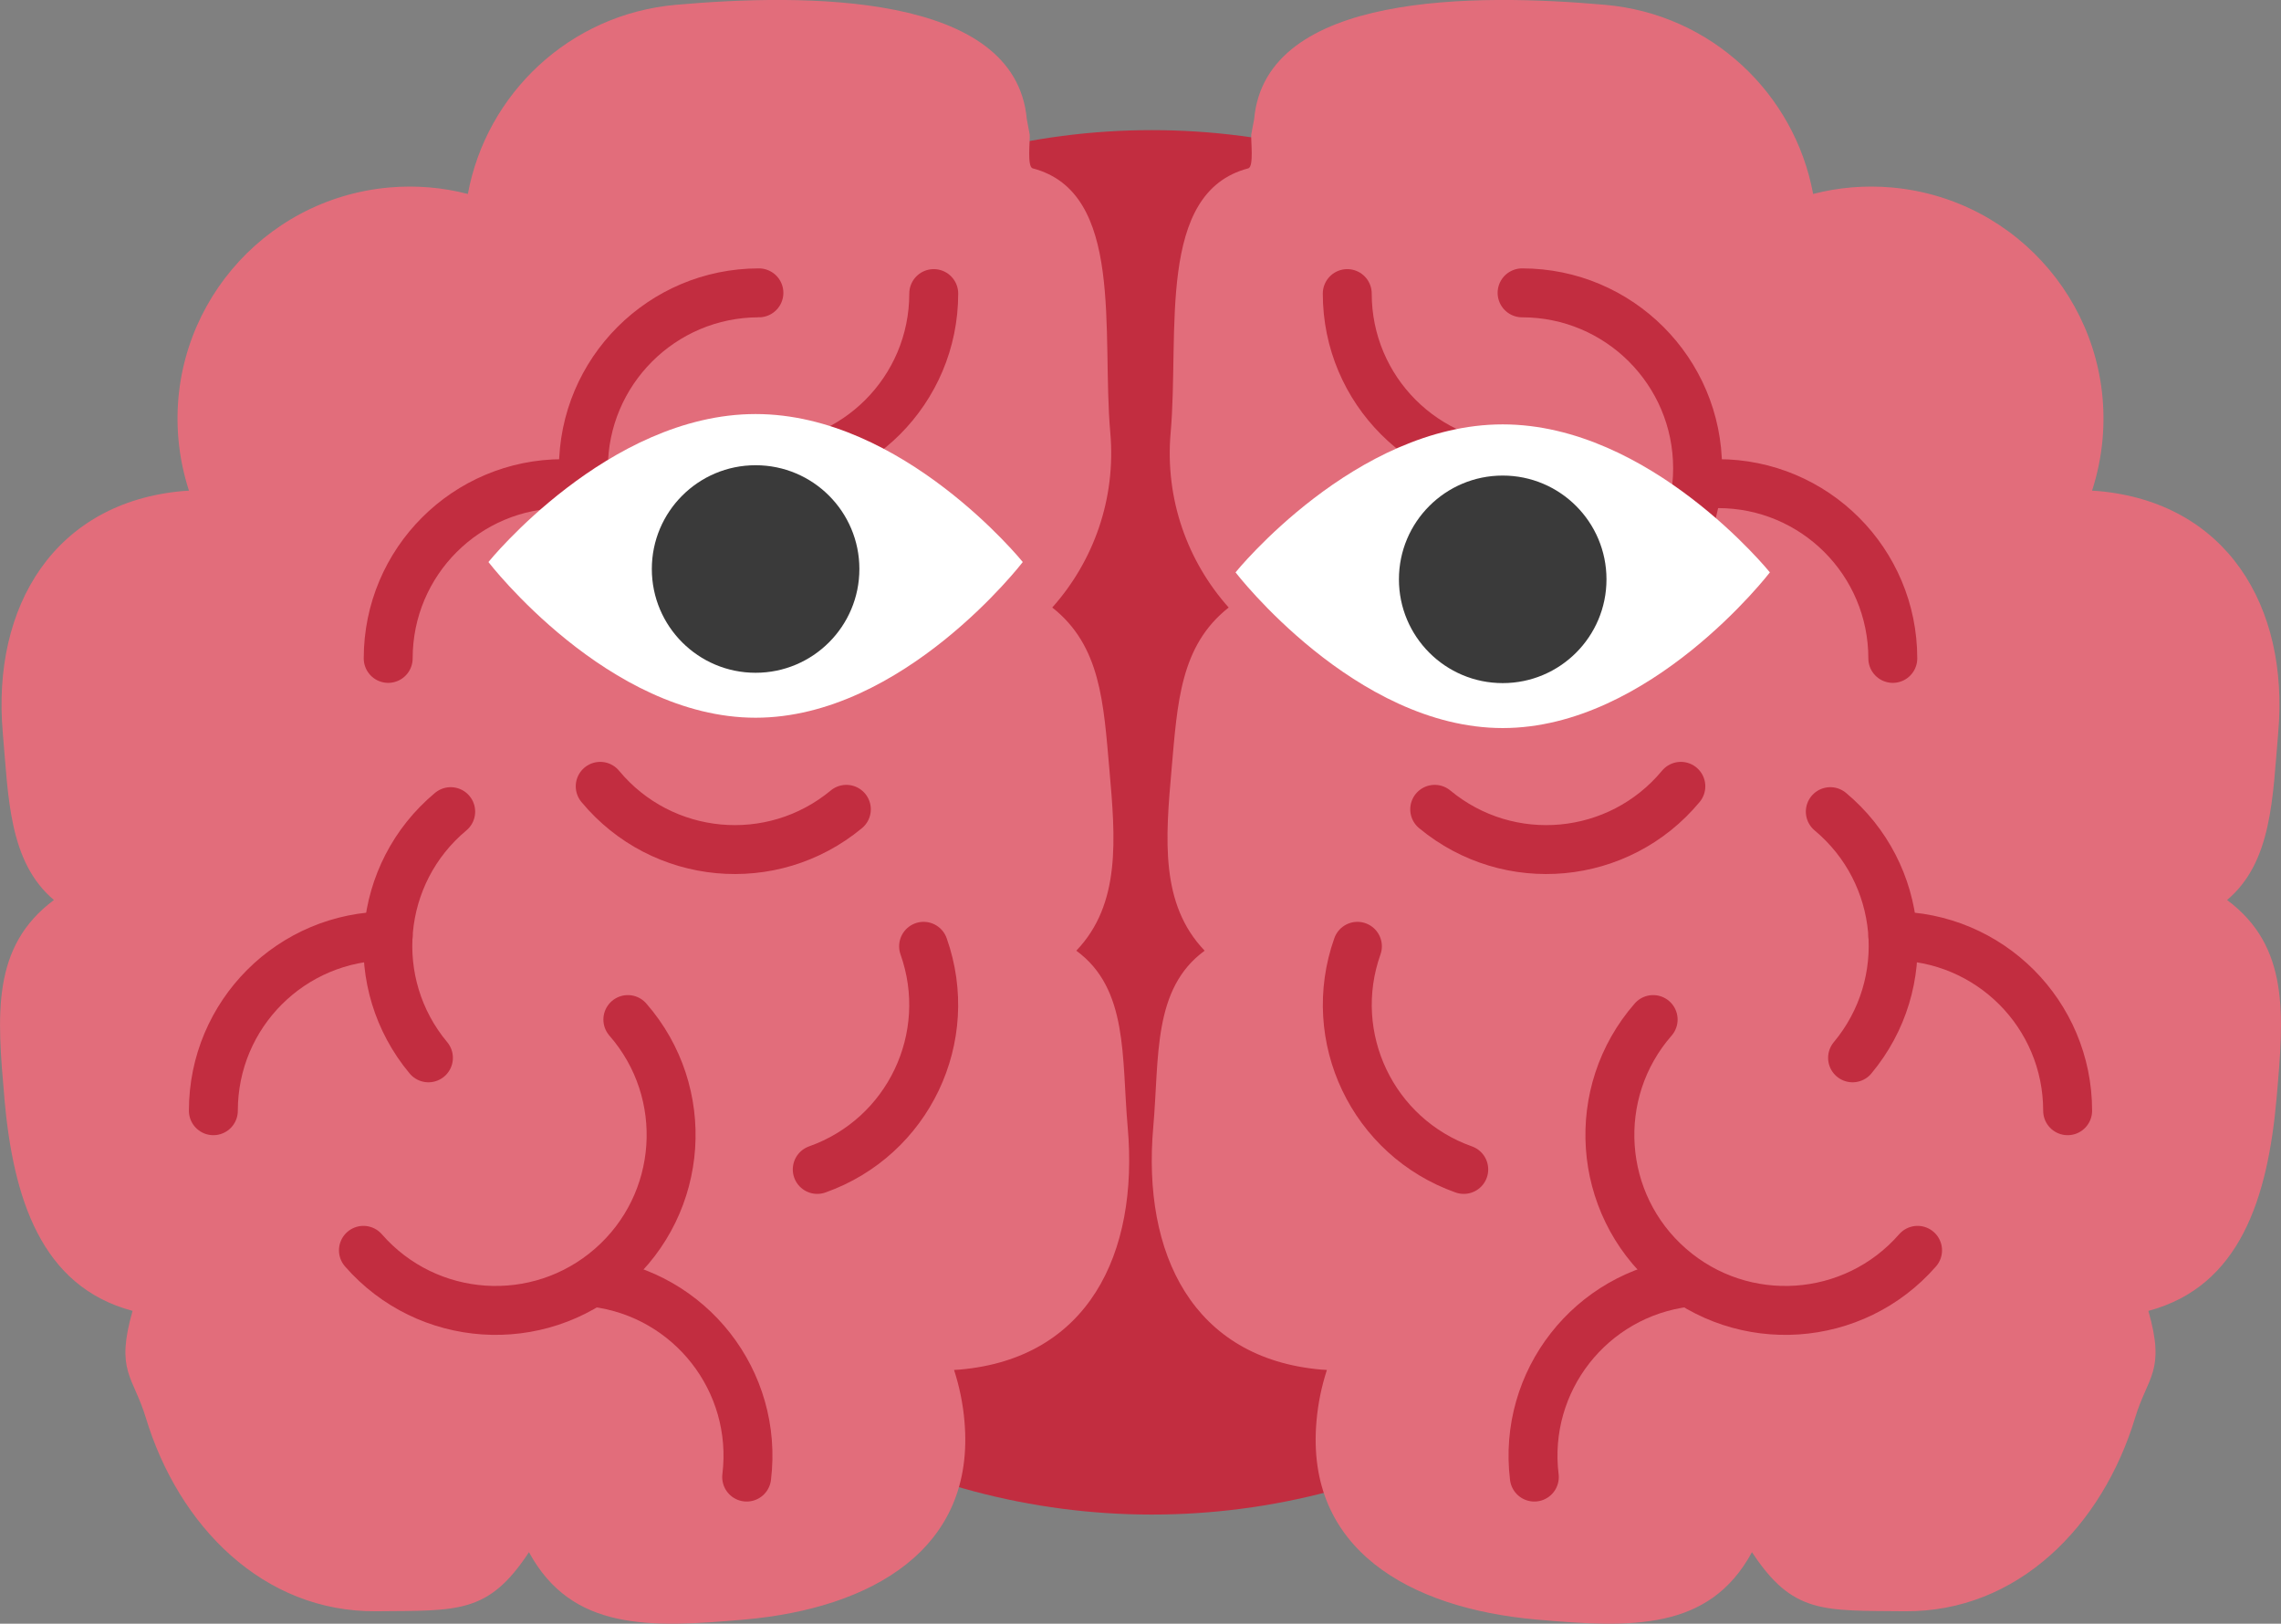 <?xml version="1.0" encoding="UTF-8"?>
<svg id="Good_Guy" data-name="Good Guy" xmlns="http://www.w3.org/2000/svg" xmlns:xlink="http://www.w3.org/1999/xlink" viewBox="0 0 373 265.53">
  <rect x="0" y="0" width="373" height="265.53" fill="#808080" stroke="none"/>
  <defs>
    <style>
      .cls-1 {
        fill: #3a3a3a;
      }

      .cls-1, .cls-2, .cls-3, .cls-4, .cls-5 {
        stroke-width: 0px;
      }

      .cls-6 {
        clip-path: url(#clippath);
      }

      .cls-2, .cls-7 {
        fill: none;
      }

      .cls-3 {
        fill: #c22d40;
      }

      .cls-8 {
        clip-path: url(#clippath-1);
      }

      .cls-4 {
        fill: #e26d7b;
      }

      .cls-5 {
        fill: #fff;
      }

      .cls-7 {
        stroke: #c22d40;
        stroke-linecap: round;
        stroke-miterlimit: 10;
        stroke-width: 8px;
      }
    </style>
    <clipPath id="clippath">
      <path class="cls-2" d="M289.42,93.6s-19.56,25.46-43.69,25.46-43.69-25.46-43.69-25.46c0,0,19.56-24.2,43.69-24.2s43.69,24.2,43.69,24.2Z"/>
    </clipPath>
    <clipPath id="clippath-1">
      <path class="cls-2" d="M167.25,91.91s-19.56,25.46-43.69,25.46-43.69-25.46-43.69-25.46c0,0,19.56-24.2,43.69-24.2s43.69,24.2,43.69,24.2Z"/>
    </clipPath>
  </defs>
  <g>
    <circle class="cls-3" cx="188.35" cy="134.48" r="113.2"/>
    <g>
      <path class="cls-4" d="M372.28,179.55c1.2-13.63,2.13-24.76-8.1-32.37,7.41-6.24,7.44-16.87,8.36-27.29,1.85-20.89-8.58-37.75-29.47-39.59-.33-.03-.65-.04-.97-.06.87-2.68,1.46-5.49,1.72-8.41,1.85-20.89-13.59-39.32-34.48-41.17-4.44-.39-8.76,0-12.85,1.06-3.01-16.37-16.61-29.4-34-30.93-20.89-1.85-55.56-2.17-57.41,18.72,0,0-.47,2.48-.47,2.49-.09.97.46,5.28-.49,5.53-15.07,3.95-11.24,26.82-12.69,43.22-.96,10.86,2.76,21.06,9.49,28.6-7.94,6.25-8.38,15.59-9.34,26.46-1,11.36-1.9,22.03,5.41,29.66-8.54,6.23-7.4,17.43-8.4,28.79-1.85,20.89,6.54,37.87,27.43,39.71.32.03.64.04.96.06-.86,2.66-1.45,5.45-1.7,8.36-1.85,20.89,15.06,30.61,35.95,32.46,15.55,1.37,28.26,1.88,35.26-11.02,6.67,10.15,11.6,9.53,24.96,9.66,18.51.17,32.34-13.94,37.7-31.66,2.07-6.82,4.99-7.56,2.16-17.46,15-3.99,19.53-18.46,20.97-34.82Z"/>
      <path class="cls-7" d="M220.31,48.01c0,15.8,12.78,28.58,28.58,28.58"/>
      <path class="cls-7" d="M221.97,154.75c-5.28,14.89,2.5,31.21,17.39,36.49"/>
      <path class="cls-7" d="M338.11,181.64c0-15.8-12.78-28.58-28.58-28.58"/>
      <path class="cls-7" d="M234.61,132.35c12.16,10.08,30.16,8.4,40.25-3.76"/>
      <path class="cls-7" d="M275.8,209.71c-15.68,1.92-26.82,16.16-24.9,31.84"/>
      <path class="cls-7" d="M302.94,172.99c10.12-12.13,8.49-30.14-3.64-40.26"/>
      <path class="cls-7" d="M280.94,79.09c15.8,0,28.58,12.78,28.58,28.58"/>
      <path class="cls-7" d="M248.9,47.89c15.85,0,28.7,12.85,28.7,28.7s-12.85,28.7-28.7,28.7"/>
      <path class="cls-7" d="M313.57,204.47c-10.42,11.94-28.55,13.17-40.49,2.75-11.94-10.42-13.17-28.55-2.75-40.49"/>
    </g>
    <g>
      <path class="cls-4" d="M.72,179.55c-1.2-13.63-2.13-24.76,8.1-32.37-7.41-6.24-7.44-16.87-8.36-27.29-1.85-20.89,8.58-37.75,29.47-39.59.33-.03.65-.04.97-.06-.87-2.68-1.46-5.49-1.72-8.41-1.85-20.89,13.59-39.32,34.48-41.17,4.44-.39,8.76,0,12.85,1.06C79.52,15.36,93.12,2.33,110.5.79c20.89-1.85,55.56-2.17,57.41,18.72,0,0,.47,2.48.47,2.49.09.97-.46,5.28.49,5.53,15.07,3.95,11.24,26.82,12.69,43.22.96,10.86-2.76,21.06-9.49,28.6,7.94,6.25,8.38,15.59,9.34,26.46,1,11.36,1.9,22.03-5.41,29.66,8.54,6.23,7.4,17.43,8.4,28.79,1.85,20.89-6.54,37.87-27.43,39.71-.32.03-.64.04-.96.06.86,2.66,1.45,5.45,1.7,8.36,1.85,20.89-15.06,30.61-35.95,32.46-15.55,1.37-28.26,1.88-35.26-11.02-6.67,10.15-11.6,9.53-24.96,9.66-18.51.17-32.34-13.94-37.7-31.66-2.07-6.82-4.99-7.56-2.16-17.46-15-3.99-19.53-18.46-20.97-34.82Z"/>
      <path class="cls-7" d="M152.69,48.01c0,15.8-12.78,28.58-28.58,28.58"/>
      <path class="cls-7" d="M151.03,154.75c5.28,14.89-2.5,31.21-17.39,36.49"/>
      <path class="cls-7" d="M34.89,181.64c0-15.8,12.78-28.58,28.58-28.58"/>
      <path class="cls-7" d="M138.4,132.35c-12.16,10.08-30.16,8.4-40.25-3.76"/>
      <path class="cls-7" d="M97.2,209.71c15.68,1.92,26.82,16.16,24.9,31.84"/>
      <path class="cls-7" d="M70.06,172.99c-10.12-12.13-8.49-30.14,3.64-40.26"/>
      <path class="cls-7" d="M92.06,79.09c-15.8,0-28.58,12.78-28.58,28.58"/>
      <path class="cls-7" d="M124.1,47.89c-15.85,0-28.7,12.85-28.7,28.7s12.85,28.7,28.7,28.7"/>
      <path class="cls-7" d="M59.43,204.47c10.42,11.94,28.55,13.17,40.49,2.75,11.94-10.42,13.17-28.55,2.75-40.49"/>
    </g>
  </g>
  <g>
    <g class="cls-6">
      <path class="cls-5" d="M289.42,93.6s-19.56,25.46-43.69,25.46-43.69-25.46-43.69-25.46c0,0,19.56-24.2,43.69-24.2s43.69,24.2,43.69,24.2Z"/>
      <circle class="cls-1" cx="245.73" cy="94.74" r="16.97"/>
    </g>
    <g class="cls-8">
      <path class="cls-5" d="M167.25,91.91s-19.56,25.46-43.69,25.46-43.69-25.46-43.69-25.46c0,0,19.56-24.2,43.69-24.2s43.69,24.2,43.69,24.2Z"/>
      <circle class="cls-1" cx="123.56" cy="93.05" r="16.97"/>
    </g>
  </g>
</svg>